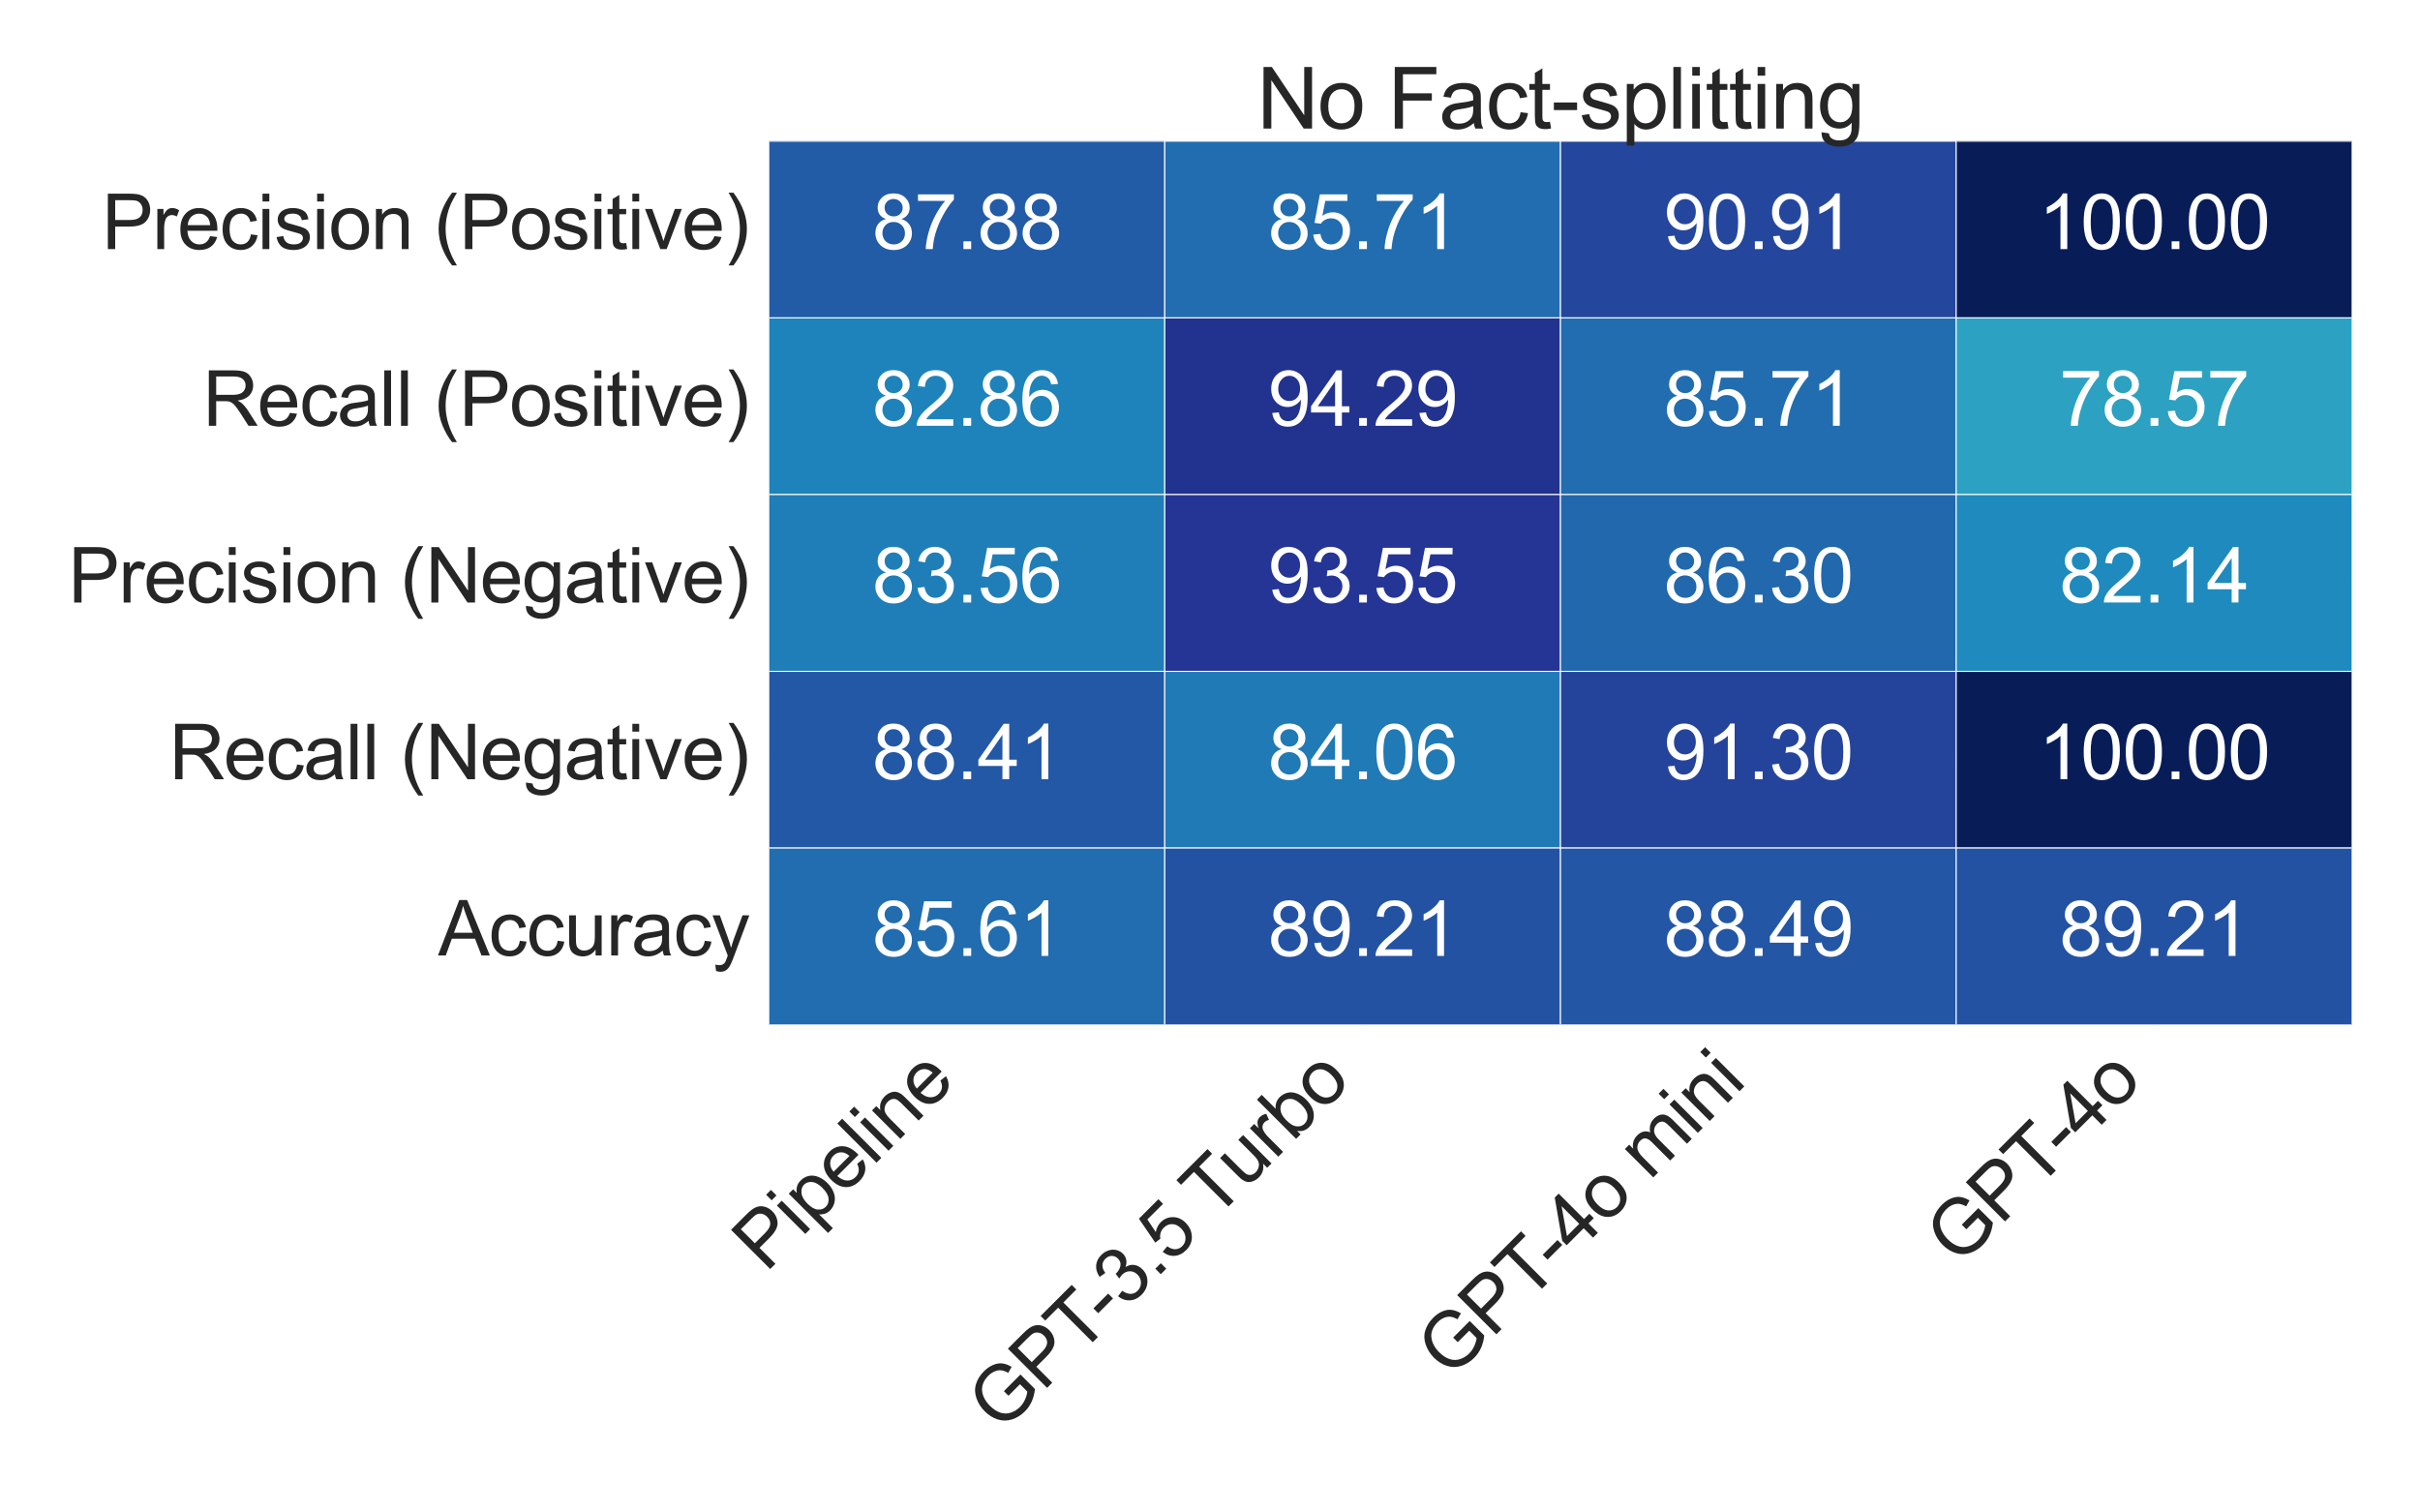 <?xml version="1.0" encoding="utf-8" standalone="no"?>
<!DOCTYPE svg PUBLIC "-//W3C//DTD SVG 1.1//EN"
  "http://www.w3.org/Graphics/SVG/1.1/DTD/svg11.dtd">
<svg xmlns:xlink="http://www.w3.org/1999/xlink" width="1152pt" height="720pt" viewBox="0 0 1152 720" xmlns="http://www.w3.org/2000/svg" version="1.1">
 <defs>
  <style type="text/css">*{stroke-linejoin: round; stroke-linecap: butt}</style>
 </defs>
 <g id="figure_1">
  <g id="patch_1">
   <path d="M 0 720 
L 1152 720 
L 1152 0 
L 0 0 
z
" style="fill: #ffffff"/>
  </g>
  <g id="axes_1">
   <g id="patch_2">
    <path d="M 366.08 487.818 
L 1119.6 487.818 
L 1119.6 67.2 
L 366.08 67.2 
z
" style="fill: #eaeaf2"/>
   </g>
   <g id="matplotlib.axis_1">
    <g id="xtick_1">
     <g id="line2d_1">
      <path d="M 460.27 487.818 
L 460.27 67.2 
" clip-path="url(#peb2747e448)" style="fill: none; stroke: #ffffff; stroke-linecap: round"/>
     </g>
     <g id="text_1">
      <!-- Pipeline -->
      <g style="fill: #262626" transform="translate(364.64 606.109) rotate(-45) scale(0.36 -0.36)">
       <defs>
        <path id="ArialMT-50" d="M 494 0 
L 494 4581 
L 2222 4581 
Q 2678 4581 2919 4538 
Q 3256 4481 3484 4323 
Q 3713 4166 3852 3881 
Q 3991 3597 3991 3256 
Q 3991 2672 3619 2267 
Q 3247 1863 2275 1863 
L 1100 1863 
L 1100 0 
L 494 0 
z
M 1100 2403 
L 2284 2403 
Q 2872 2403 3119 2622 
Q 3366 2841 3366 3238 
Q 3366 3525 3220 3729 
Q 3075 3934 2838 4000 
Q 2684 4041 2272 4041 
L 1100 4041 
L 1100 2403 
z
" transform="scale(0.016)"/>
        <path id="ArialMT-69" d="M 425 3934 
L 425 4581 
L 988 4581 
L 988 3934 
L 425 3934 
z
M 425 0 
L 425 3319 
L 988 3319 
L 988 0 
L 425 0 
z
" transform="scale(0.016)"/>
        <path id="ArialMT-70" d="M 422 -1272 
L 422 3319 
L 934 3319 
L 934 2888 
Q 1116 3141 1344 3267 
Q 1572 3394 1897 3394 
Q 2322 3394 2647 3175 
Q 2972 2956 3137 2557 
Q 3303 2159 3303 1684 
Q 3303 1175 3120 767 
Q 2938 359 2589 142 
Q 2241 -75 1856 -75 
Q 1575 -75 1351 44 
Q 1128 163 984 344 
L 984 -1272 
L 422 -1272 
z
M 931 1641 
Q 931 1000 1190 694 
Q 1450 388 1819 388 
Q 2194 388 2461 705 
Q 2728 1022 2728 1688 
Q 2728 2322 2467 2637 
Q 2206 2953 1844 2953 
Q 1484 2953 1207 2617 
Q 931 2281 931 1641 
z
" transform="scale(0.016)"/>
        <path id="ArialMT-65" d="M 2694 1069 
L 3275 997 
Q 3138 488 2766 206 
Q 2394 -75 1816 -75 
Q 1088 -75 661 373 
Q 234 822 234 1631 
Q 234 2469 665 2931 
Q 1097 3394 1784 3394 
Q 2450 3394 2872 2941 
Q 3294 2488 3294 1666 
Q 3294 1616 3291 1516 
L 816 1516 
Q 847 969 1125 678 
Q 1403 388 1819 388 
Q 2128 388 2347 550 
Q 2566 713 2694 1069 
z
M 847 1978 
L 2700 1978 
Q 2663 2397 2488 2606 
Q 2219 2931 1791 2931 
Q 1403 2931 1139 2672 
Q 875 2413 847 1978 
z
" transform="scale(0.016)"/>
        <path id="ArialMT-6c" d="M 409 0 
L 409 4581 
L 972 4581 
L 972 0 
L 409 0 
z
" transform="scale(0.016)"/>
        <path id="ArialMT-6e" d="M 422 0 
L 422 3319 
L 928 3319 
L 928 2847 
Q 1294 3394 1984 3394 
Q 2284 3394 2536 3286 
Q 2788 3178 2913 3003 
Q 3038 2828 3088 2588 
Q 3119 2431 3119 2041 
L 3119 0 
L 2556 0 
L 2556 2019 
Q 2556 2363 2490 2533 
Q 2425 2703 2258 2804 
Q 2091 2906 1866 2906 
Q 1506 2906 1245 2678 
Q 984 2450 984 1813 
L 984 0 
L 422 0 
z
" transform="scale(0.016)"/>
       </defs>
       <use xlink:href="#ArialMT-50"/>
       <use xlink:href="#ArialMT-69" x="66.699"/>
       <use xlink:href="#ArialMT-70" x="88.916"/>
       <use xlink:href="#ArialMT-65" x="144.531"/>
       <use xlink:href="#ArialMT-6c" x="200.146"/>
       <use xlink:href="#ArialMT-69" x="222.363"/>
       <use xlink:href="#ArialMT-6e" x="244.58"/>
       <use xlink:href="#ArialMT-65" x="300.195"/>
      </g>
     </g>
    </g>
    <g id="xtick_2">
     <g id="line2d_2">
      <path d="M 648.65 487.818 
L 648.65 67.2 
" clip-path="url(#peb2747e448)" style="fill: none; stroke: #ffffff; stroke-linecap: round"/>
     </g>
     <g id="text_2">
      <!-- GPT-3.5 Turbo -->
      <g style="fill: #262626" transform="translate(476.64 682.489) rotate(-45) scale(0.36 -0.36)">
       <defs>
        <path id="ArialMT-47" d="M 2638 1797 
L 2638 2334 
L 4578 2338 
L 4578 638 
Q 4131 281 3656 101 
Q 3181 -78 2681 -78 
Q 2006 -78 1454 211 
Q 903 500 622 1047 
Q 341 1594 341 2269 
Q 341 2938 620 3517 
Q 900 4097 1425 4378 
Q 1950 4659 2634 4659 
Q 3131 4659 3532 4498 
Q 3934 4338 4162 4050 
Q 4391 3763 4509 3300 
L 3963 3150 
Q 3859 3500 3706 3700 
Q 3553 3900 3268 4020 
Q 2984 4141 2638 4141 
Q 2222 4141 1919 4014 
Q 1616 3888 1430 3681 
Q 1244 3475 1141 3228 
Q 966 2803 966 2306 
Q 966 1694 1177 1281 
Q 1388 869 1791 669 
Q 2194 469 2647 469 
Q 3041 469 3416 620 
Q 3791 772 3984 944 
L 3984 1797 
L 2638 1797 
z
" transform="scale(0.016)"/>
        <path id="ArialMT-54" d="M 1659 0 
L 1659 4041 
L 150 4041 
L 150 4581 
L 3781 4581 
L 3781 4041 
L 2266 4041 
L 2266 0 
L 1659 0 
z
" transform="scale(0.016)"/>
        <path id="ArialMT-2d" d="M 203 1375 
L 203 1941 
L 1931 1941 
L 1931 1375 
L 203 1375 
z
" transform="scale(0.016)"/>
        <path id="ArialMT-33" d="M 269 1209 
L 831 1284 
Q 928 806 1161 595 
Q 1394 384 1728 384 
Q 2125 384 2398 659 
Q 2672 934 2672 1341 
Q 2672 1728 2419 1979 
Q 2166 2231 1775 2231 
Q 1616 2231 1378 2169 
L 1441 2663 
Q 1497 2656 1531 2656 
Q 1891 2656 2178 2843 
Q 2466 3031 2466 3422 
Q 2466 3731 2256 3934 
Q 2047 4138 1716 4138 
Q 1388 4138 1169 3931 
Q 950 3725 888 3313 
L 325 3413 
Q 428 3978 793 4289 
Q 1159 4600 1703 4600 
Q 2078 4600 2393 4439 
Q 2709 4278 2876 4000 
Q 3044 3722 3044 3409 
Q 3044 3113 2884 2869 
Q 2725 2625 2413 2481 
Q 2819 2388 3044 2092 
Q 3269 1797 3269 1353 
Q 3269 753 2831 336 
Q 2394 -81 1725 -81 
Q 1122 -81 723 278 
Q 325 638 269 1209 
z
" transform="scale(0.016)"/>
        <path id="ArialMT-2e" d="M 581 0 
L 581 641 
L 1222 641 
L 1222 0 
L 581 0 
z
" transform="scale(0.016)"/>
        <path id="ArialMT-35" d="M 266 1200 
L 856 1250 
Q 922 819 1161 601 
Q 1400 384 1738 384 
Q 2144 384 2425 690 
Q 2706 997 2706 1503 
Q 2706 1984 2436 2262 
Q 2166 2541 1728 2541 
Q 1456 2541 1237 2417 
Q 1019 2294 894 2097 
L 366 2166 
L 809 4519 
L 3088 4519 
L 3088 3981 
L 1259 3981 
L 1013 2750 
Q 1425 3038 1878 3038 
Q 2478 3038 2890 2622 
Q 3303 2206 3303 1553 
Q 3303 931 2941 478 
Q 2500 -78 1738 -78 
Q 1113 -78 717 272 
Q 322 622 266 1200 
z
" transform="scale(0.016)"/>
        <path id="ArialMT-20" transform="scale(0.016)"/>
        <path id="ArialMT-75" d="M 2597 0 
L 2597 488 
Q 2209 -75 1544 -75 
Q 1250 -75 995 37 
Q 741 150 617 320 
Q 494 491 444 738 
Q 409 903 409 1263 
L 409 3319 
L 972 3319 
L 972 1478 
Q 972 1038 1006 884 
Q 1059 663 1231 536 
Q 1403 409 1656 409 
Q 1909 409 2131 539 
Q 2353 669 2445 892 
Q 2538 1116 2538 1541 
L 2538 3319 
L 3100 3319 
L 3100 0 
L 2597 0 
z
" transform="scale(0.016)"/>
        <path id="ArialMT-72" d="M 416 0 
L 416 3319 
L 922 3319 
L 922 2816 
Q 1116 3169 1280 3281 
Q 1444 3394 1641 3394 
Q 1925 3394 2219 3213 
L 2025 2691 
Q 1819 2813 1613 2813 
Q 1428 2813 1281 2702 
Q 1134 2591 1072 2394 
Q 978 2094 978 1738 
L 978 0 
L 416 0 
z
" transform="scale(0.016)"/>
        <path id="ArialMT-62" d="M 941 0 
L 419 0 
L 419 4581 
L 981 4581 
L 981 2947 
Q 1338 3394 1891 3394 
Q 2197 3394 2470 3270 
Q 2744 3147 2920 2923 
Q 3097 2700 3197 2384 
Q 3297 2069 3297 1709 
Q 3297 856 2875 390 
Q 2453 -75 1863 -75 
Q 1275 -75 941 416 
L 941 0 
z
M 934 1684 
Q 934 1088 1097 822 
Q 1363 388 1816 388 
Q 2184 388 2453 708 
Q 2722 1028 2722 1663 
Q 2722 2313 2464 2622 
Q 2206 2931 1841 2931 
Q 1472 2931 1203 2611 
Q 934 2291 934 1684 
z
" transform="scale(0.016)"/>
        <path id="ArialMT-6f" d="M 213 1659 
Q 213 2581 725 3025 
Q 1153 3394 1769 3394 
Q 2453 3394 2887 2945 
Q 3322 2497 3322 1706 
Q 3322 1066 3130 698 
Q 2938 331 2570 128 
Q 2203 -75 1769 -75 
Q 1072 -75 642 372 
Q 213 819 213 1659 
z
M 791 1659 
Q 791 1022 1069 705 
Q 1347 388 1769 388 
Q 2188 388 2466 706 
Q 2744 1025 2744 1678 
Q 2744 2294 2464 2611 
Q 2184 2928 1769 2928 
Q 1347 2928 1069 2612 
Q 791 2297 791 1659 
z
" transform="scale(0.016)"/>
       </defs>
       <use xlink:href="#ArialMT-47"/>
       <use xlink:href="#ArialMT-50" x="77.783"/>
       <use xlink:href="#ArialMT-54" x="144.482"/>
       <use xlink:href="#ArialMT-2d" x="200.066"/>
       <use xlink:href="#ArialMT-33" x="233.367"/>
       <use xlink:href="#ArialMT-2e" x="288.982"/>
       <use xlink:href="#ArialMT-35" x="316.766"/>
       <use xlink:href="#ArialMT-20" x="372.381"/>
       <use xlink:href="#ArialMT-54" x="398.414"/>
       <use xlink:href="#ArialMT-75" x="455.748"/>
       <use xlink:href="#ArialMT-72" x="511.363"/>
       <use xlink:href="#ArialMT-62" x="544.664"/>
       <use xlink:href="#ArialMT-6f" x="600.279"/>
      </g>
     </g>
    </g>
    <g id="xtick_3">
     <g id="line2d_3">
      <path d="M 837.03 487.818 
L 837.03 67.2 
" clip-path="url(#peb2747e448)" style="fill: none; stroke: #ffffff; stroke-linecap: round"/>
     </g>
     <g id="text_3">
      <!-- GPT-4o mini -->
      <g style="fill: #262626" transform="translate(690.512 656.997) rotate(-45) scale(0.36 -0.36)">
       <defs>
        <path id="ArialMT-34" d="M 2069 0 
L 2069 1097 
L 81 1097 
L 81 1613 
L 2172 4581 
L 2631 4581 
L 2631 1613 
L 3250 1613 
L 3250 1097 
L 2631 1097 
L 2631 0 
L 2069 0 
z
M 2069 1613 
L 2069 3678 
L 634 1613 
L 2069 1613 
z
" transform="scale(0.016)"/>
        <path id="ArialMT-6d" d="M 422 0 
L 422 3319 
L 925 3319 
L 925 2853 
Q 1081 3097 1340 3245 
Q 1600 3394 1931 3394 
Q 2300 3394 2536 3241 
Q 2772 3088 2869 2813 
Q 3263 3394 3894 3394 
Q 4388 3394 4653 3120 
Q 4919 2847 4919 2278 
L 4919 0 
L 4359 0 
L 4359 2091 
Q 4359 2428 4304 2576 
Q 4250 2725 4106 2815 
Q 3963 2906 3769 2906 
Q 3419 2906 3187 2673 
Q 2956 2441 2956 1928 
L 2956 0 
L 2394 0 
L 2394 2156 
Q 2394 2531 2256 2718 
Q 2119 2906 1806 2906 
Q 1569 2906 1367 2781 
Q 1166 2656 1075 2415 
Q 984 2175 984 1722 
L 984 0 
L 422 0 
z
" transform="scale(0.016)"/>
       </defs>
       <use xlink:href="#ArialMT-47"/>
       <use xlink:href="#ArialMT-50" x="77.783"/>
       <use xlink:href="#ArialMT-54" x="144.482"/>
       <use xlink:href="#ArialMT-2d" x="200.066"/>
       <use xlink:href="#ArialMT-34" x="233.367"/>
       <use xlink:href="#ArialMT-6f" x="288.982"/>
       <use xlink:href="#ArialMT-20" x="344.598"/>
       <use xlink:href="#ArialMT-6d" x="372.381"/>
       <use xlink:href="#ArialMT-69" x="455.682"/>
       <use xlink:href="#ArialMT-6e" x="477.898"/>
       <use xlink:href="#ArialMT-69" x="533.514"/>
      </g>
     </g>
    </g>
    <g id="xtick_4">
     <g id="line2d_4">
      <path d="M 1025.41 487.818 
L 1025.41 67.2 
" clip-path="url(#peb2747e448)" style="fill: none; stroke: #ffffff; stroke-linecap: round"/>
     </g>
     <g id="text_4">
      <!-- GPT-4o -->
      <g style="fill: #262626" transform="translate(932.635 603.254) rotate(-45) scale(0.36 -0.36)">
       <use xlink:href="#ArialMT-47"/>
       <use xlink:href="#ArialMT-50" x="77.783"/>
       <use xlink:href="#ArialMT-54" x="144.482"/>
       <use xlink:href="#ArialMT-2d" x="200.066"/>
       <use xlink:href="#ArialMT-34" x="233.367"/>
       <use xlink:href="#ArialMT-6f" x="288.982"/>
      </g>
     </g>
    </g>
   </g>
   <g id="matplotlib.axis_2">
    <g id="ytick_1">
     <g id="line2d_5">
      <path d="M 366.08 109.262 
L 1119.6 109.262 
" clip-path="url(#peb2747e448)" style="fill: none; stroke: #ffffff; stroke-linecap: round"/>
     </g>
     <g id="text_5">
      <!-- Precision (Positive) -->
      <g style="fill: #262626" transform="translate(48.499 118.577) scale(0.36 -0.36)">
       <defs>
        <path id="ArialMT-63" d="M 2588 1216 
L 3141 1144 
Q 3050 572 2676 248 
Q 2303 -75 1759 -75 
Q 1078 -75 664 370 
Q 250 816 250 1647 
Q 250 2184 428 2587 
Q 606 2991 970 3192 
Q 1334 3394 1763 3394 
Q 2303 3394 2647 3120 
Q 2991 2847 3088 2344 
L 2541 2259 
Q 2463 2594 2264 2762 
Q 2066 2931 1784 2931 
Q 1359 2931 1093 2626 
Q 828 2322 828 1663 
Q 828 994 1084 691 
Q 1341 388 1753 388 
Q 2084 388 2306 591 
Q 2528 794 2588 1216 
z
" transform="scale(0.016)"/>
        <path id="ArialMT-73" d="M 197 991 
L 753 1078 
Q 800 744 1014 566 
Q 1228 388 1613 388 
Q 2000 388 2187 545 
Q 2375 703 2375 916 
Q 2375 1106 2209 1216 
Q 2094 1291 1634 1406 
Q 1016 1563 777 1677 
Q 538 1791 414 1992 
Q 291 2194 291 2438 
Q 291 2659 392 2848 
Q 494 3038 669 3163 
Q 800 3259 1026 3326 
Q 1253 3394 1513 3394 
Q 1903 3394 2198 3281 
Q 2494 3169 2634 2976 
Q 2775 2784 2828 2463 
L 2278 2388 
Q 2241 2644 2061 2787 
Q 1881 2931 1553 2931 
Q 1166 2931 1000 2803 
Q 834 2675 834 2503 
Q 834 2394 903 2306 
Q 972 2216 1119 2156 
Q 1203 2125 1616 2013 
Q 2213 1853 2448 1751 
Q 2684 1650 2818 1456 
Q 2953 1263 2953 975 
Q 2953 694 2789 445 
Q 2625 197 2315 61 
Q 2006 -75 1616 -75 
Q 969 -75 630 194 
Q 291 463 197 991 
z
" transform="scale(0.016)"/>
        <path id="ArialMT-28" d="M 1497 -1347 
Q 1031 -759 709 28 
Q 388 816 388 1659 
Q 388 2403 628 3084 
Q 909 3875 1497 4659 
L 1900 4659 
Q 1522 4009 1400 3731 
Q 1209 3300 1100 2831 
Q 966 2247 966 1656 
Q 966 153 1900 -1347 
L 1497 -1347 
z
" transform="scale(0.016)"/>
        <path id="ArialMT-74" d="M 1650 503 
L 1731 6 
Q 1494 -44 1306 -44 
Q 1000 -44 831 53 
Q 663 150 594 308 
Q 525 466 525 972 
L 525 2881 
L 113 2881 
L 113 3319 
L 525 3319 
L 525 4141 
L 1084 4478 
L 1084 3319 
L 1650 3319 
L 1650 2881 
L 1084 2881 
L 1084 941 
Q 1084 700 1114 631 
Q 1144 563 1211 522 
Q 1278 481 1403 481 
Q 1497 481 1650 503 
z
" transform="scale(0.016)"/>
        <path id="ArialMT-76" d="M 1344 0 
L 81 3319 
L 675 3319 
L 1388 1331 
Q 1503 1009 1600 663 
Q 1675 925 1809 1294 
L 2547 3319 
L 3125 3319 
L 1869 0 
L 1344 0 
z
" transform="scale(0.016)"/>
        <path id="ArialMT-29" d="M 791 -1347 
L 388 -1347 
Q 1322 153 1322 1656 
Q 1322 2244 1188 2822 
Q 1081 3291 891 3722 
Q 769 4003 388 4659 
L 791 4659 
Q 1378 3875 1659 3084 
Q 1900 2403 1900 1659 
Q 1900 816 1576 28 
Q 1253 -759 791 -1347 
z
" transform="scale(0.016)"/>
       </defs>
       <use xlink:href="#ArialMT-50"/>
       <use xlink:href="#ArialMT-72" x="66.699"/>
       <use xlink:href="#ArialMT-65" x="100"/>
       <use xlink:href="#ArialMT-63" x="155.615"/>
       <use xlink:href="#ArialMT-69" x="205.615"/>
       <use xlink:href="#ArialMT-73" x="227.832"/>
       <use xlink:href="#ArialMT-69" x="277.832"/>
       <use xlink:href="#ArialMT-6f" x="300.049"/>
       <use xlink:href="#ArialMT-6e" x="355.664"/>
       <use xlink:href="#ArialMT-20" x="411.279"/>
       <use xlink:href="#ArialMT-28" x="439.062"/>
       <use xlink:href="#ArialMT-50" x="472.363"/>
       <use xlink:href="#ArialMT-6f" x="539.062"/>
       <use xlink:href="#ArialMT-73" x="594.678"/>
       <use xlink:href="#ArialMT-69" x="644.678"/>
       <use xlink:href="#ArialMT-74" x="666.895"/>
       <use xlink:href="#ArialMT-69" x="694.678"/>
       <use xlink:href="#ArialMT-76" x="716.895"/>
       <use xlink:href="#ArialMT-65" x="766.895"/>
       <use xlink:href="#ArialMT-29" x="822.51"/>
      </g>
     </g>
    </g>
    <g id="ytick_2">
     <g id="line2d_6">
      <path d="M 366.08 193.385 
L 1119.6 193.385 
" clip-path="url(#peb2747e448)" style="fill: none; stroke: #ffffff; stroke-linecap: round"/>
     </g>
     <g id="text_6">
      <!-- Recall (Positive) -->
      <g style="fill: #262626" transform="translate(96.519 202.7) scale(0.36 -0.36)">
       <defs>
        <path id="ArialMT-52" d="M 503 0 
L 503 4581 
L 2534 4581 
Q 3147 4581 3465 4457 
Q 3784 4334 3975 4021 
Q 4166 3709 4166 3331 
Q 4166 2844 3850 2509 
Q 3534 2175 2875 2084 
Q 3116 1969 3241 1856 
Q 3506 1613 3744 1247 
L 4541 0 
L 3778 0 
L 3172 953 
Q 2906 1366 2734 1584 
Q 2563 1803 2427 1890 
Q 2291 1978 2150 2013 
Q 2047 2034 1813 2034 
L 1109 2034 
L 1109 0 
L 503 0 
z
M 1109 2559 
L 2413 2559 
Q 2828 2559 3062 2645 
Q 3297 2731 3419 2920 
Q 3541 3109 3541 3331 
Q 3541 3656 3305 3865 
Q 3069 4075 2559 4075 
L 1109 4075 
L 1109 2559 
z
" transform="scale(0.016)"/>
        <path id="ArialMT-61" d="M 2588 409 
Q 2275 144 1986 34 
Q 1697 -75 1366 -75 
Q 819 -75 525 192 
Q 231 459 231 875 
Q 231 1119 342 1320 
Q 453 1522 633 1644 
Q 813 1766 1038 1828 
Q 1203 1872 1538 1913 
Q 2219 1994 2541 2106 
Q 2544 2222 2544 2253 
Q 2544 2597 2384 2738 
Q 2169 2928 1744 2928 
Q 1347 2928 1158 2789 
Q 969 2650 878 2297 
L 328 2372 
Q 403 2725 575 2942 
Q 747 3159 1072 3276 
Q 1397 3394 1825 3394 
Q 2250 3394 2515 3294 
Q 2781 3194 2906 3042 
Q 3031 2891 3081 2659 
Q 3109 2516 3109 2141 
L 3109 1391 
Q 3109 606 3145 398 
Q 3181 191 3288 0 
L 2700 0 
Q 2613 175 2588 409 
z
M 2541 1666 
Q 2234 1541 1622 1453 
Q 1275 1403 1131 1340 
Q 988 1278 909 1158 
Q 831 1038 831 891 
Q 831 666 1001 516 
Q 1172 366 1500 366 
Q 1825 366 2078 508 
Q 2331 650 2450 897 
Q 2541 1088 2541 1459 
L 2541 1666 
z
" transform="scale(0.016)"/>
       </defs>
       <use xlink:href="#ArialMT-52"/>
       <use xlink:href="#ArialMT-65" x="72.217"/>
       <use xlink:href="#ArialMT-63" x="127.832"/>
       <use xlink:href="#ArialMT-61" x="177.832"/>
       <use xlink:href="#ArialMT-6c" x="233.447"/>
       <use xlink:href="#ArialMT-6c" x="255.664"/>
       <use xlink:href="#ArialMT-20" x="277.881"/>
       <use xlink:href="#ArialMT-28" x="305.664"/>
       <use xlink:href="#ArialMT-50" x="338.965"/>
       <use xlink:href="#ArialMT-6f" x="405.664"/>
       <use xlink:href="#ArialMT-73" x="461.279"/>
       <use xlink:href="#ArialMT-69" x="511.279"/>
       <use xlink:href="#ArialMT-74" x="533.496"/>
       <use xlink:href="#ArialMT-69" x="561.279"/>
       <use xlink:href="#ArialMT-76" x="583.496"/>
       <use xlink:href="#ArialMT-65" x="633.496"/>
       <use xlink:href="#ArialMT-29" x="689.111"/>
      </g>
     </g>
    </g>
    <g id="ytick_3">
     <g id="line2d_7">
      <path d="M 366.08 277.509 
L 1119.6 277.509 
" clip-path="url(#peb2747e448)" style="fill: none; stroke: #ffffff; stroke-linecap: round"/>
     </g>
     <g id="text_7">
      <!-- Precision (Negative) -->
      <g style="fill: #262626" transform="translate(32.473 286.824) scale(0.36 -0.36)">
       <defs>
        <path id="ArialMT-4e" d="M 488 0 
L 488 4581 
L 1109 4581 
L 3516 984 
L 3516 4581 
L 4097 4581 
L 4097 0 
L 3475 0 
L 1069 3600 
L 1069 0 
L 488 0 
z
" transform="scale(0.016)"/>
        <path id="ArialMT-67" d="M 319 -275 
L 866 -356 
Q 900 -609 1056 -725 
Q 1266 -881 1628 -881 
Q 2019 -881 2231 -725 
Q 2444 -569 2519 -288 
Q 2563 -116 2559 434 
Q 2191 0 1641 0 
Q 956 0 581 494 
Q 206 988 206 1678 
Q 206 2153 378 2554 
Q 550 2956 876 3175 
Q 1203 3394 1644 3394 
Q 2231 3394 2613 2919 
L 2613 3319 
L 3131 3319 
L 3131 450 
Q 3131 -325 2973 -648 
Q 2816 -972 2473 -1159 
Q 2131 -1347 1631 -1347 
Q 1038 -1347 672 -1080 
Q 306 -813 319 -275 
z
M 784 1719 
Q 784 1066 1043 766 
Q 1303 466 1694 466 
Q 2081 466 2343 764 
Q 2606 1063 2606 1700 
Q 2606 2309 2336 2618 
Q 2066 2928 1684 2928 
Q 1309 2928 1046 2623 
Q 784 2319 784 1719 
z
" transform="scale(0.016)"/>
       </defs>
       <use xlink:href="#ArialMT-50"/>
       <use xlink:href="#ArialMT-72" x="66.699"/>
       <use xlink:href="#ArialMT-65" x="100"/>
       <use xlink:href="#ArialMT-63" x="155.615"/>
       <use xlink:href="#ArialMT-69" x="205.615"/>
       <use xlink:href="#ArialMT-73" x="227.832"/>
       <use xlink:href="#ArialMT-69" x="277.832"/>
       <use xlink:href="#ArialMT-6f" x="300.049"/>
       <use xlink:href="#ArialMT-6e" x="355.664"/>
       <use xlink:href="#ArialMT-20" x="411.279"/>
       <use xlink:href="#ArialMT-28" x="439.062"/>
       <use xlink:href="#ArialMT-4e" x="472.363"/>
       <use xlink:href="#ArialMT-65" x="544.58"/>
       <use xlink:href="#ArialMT-67" x="600.195"/>
       <use xlink:href="#ArialMT-61" x="655.811"/>
       <use xlink:href="#ArialMT-74" x="711.426"/>
       <use xlink:href="#ArialMT-69" x="739.209"/>
       <use xlink:href="#ArialMT-76" x="761.426"/>
       <use xlink:href="#ArialMT-65" x="811.426"/>
       <use xlink:href="#ArialMT-29" x="867.041"/>
      </g>
     </g>
    </g>
    <g id="ytick_4">
     <g id="line2d_8">
      <path d="M 366.08 361.632 
L 1119.6 361.632 
" clip-path="url(#peb2747e448)" style="fill: none; stroke: #ffffff; stroke-linecap: round"/>
     </g>
     <g id="text_8">
      <!-- Recall (Negative) -->
      <g style="fill: #262626" transform="translate(80.494 370.947) scale(0.36 -0.36)">
       <use xlink:href="#ArialMT-52"/>
       <use xlink:href="#ArialMT-65" x="72.217"/>
       <use xlink:href="#ArialMT-63" x="127.832"/>
       <use xlink:href="#ArialMT-61" x="177.832"/>
       <use xlink:href="#ArialMT-6c" x="233.447"/>
       <use xlink:href="#ArialMT-6c" x="255.664"/>
       <use xlink:href="#ArialMT-20" x="277.881"/>
       <use xlink:href="#ArialMT-28" x="305.664"/>
       <use xlink:href="#ArialMT-4e" x="338.965"/>
       <use xlink:href="#ArialMT-65" x="411.182"/>
       <use xlink:href="#ArialMT-67" x="466.797"/>
       <use xlink:href="#ArialMT-61" x="522.412"/>
       <use xlink:href="#ArialMT-74" x="578.027"/>
       <use xlink:href="#ArialMT-69" x="605.811"/>
       <use xlink:href="#ArialMT-76" x="628.027"/>
       <use xlink:href="#ArialMT-65" x="678.027"/>
       <use xlink:href="#ArialMT-29" x="733.643"/>
      </g>
     </g>
    </g>
    <g id="ytick_5">
     <g id="line2d_9">
      <path d="M 366.08 445.756 
L 1119.6 445.756 
" clip-path="url(#peb2747e448)" style="fill: none; stroke: #ffffff; stroke-linecap: round"/>
     </g>
     <g id="text_9">
      <!-- Accuracy -->
      <g style="fill: #262626" transform="translate(208.541 454.851) scale(0.36 -0.36)">
       <defs>
        <path id="ArialMT-41" d="M -9 0 
L 1750 4581 
L 2403 4581 
L 4278 0 
L 3588 0 
L 3053 1388 
L 1138 1388 
L 634 0 
L -9 0 
z
M 1313 1881 
L 2866 1881 
L 2388 3150 
Q 2169 3728 2063 4100 
Q 1975 3659 1816 3225 
L 1313 1881 
z
" transform="scale(0.016)"/>
        <path id="ArialMT-79" d="M 397 -1278 
L 334 -750 
Q 519 -800 656 -800 
Q 844 -800 956 -737 
Q 1069 -675 1141 -563 
Q 1194 -478 1313 -144 
Q 1328 -97 1363 -6 
L 103 3319 
L 709 3319 
L 1400 1397 
Q 1534 1031 1641 628 
Q 1738 1016 1872 1384 
L 2581 3319 
L 3144 3319 
L 1881 -56 
Q 1678 -603 1566 -809 
Q 1416 -1088 1222 -1217 
Q 1028 -1347 759 -1347 
Q 597 -1347 397 -1278 
z
" transform="scale(0.016)"/>
       </defs>
       <use xlink:href="#ArialMT-41"/>
       <use xlink:href="#ArialMT-63" x="66.699"/>
       <use xlink:href="#ArialMT-63" x="116.699"/>
       <use xlink:href="#ArialMT-75" x="166.699"/>
       <use xlink:href="#ArialMT-72" x="222.314"/>
       <use xlink:href="#ArialMT-61" x="255.615"/>
       <use xlink:href="#ArialMT-63" x="311.23"/>
       <use xlink:href="#ArialMT-79" x="361.23"/>
      </g>
     </g>
    </g>
   </g>
   <g id="QuadMesh_1">
    <path d="M 366.08 67.2 
L 554.46 67.2 
L 554.46 151.324 
L 366.08 151.324 
L 366.08 67.2 
" clip-path="url(#peb2747e448)" style="fill: #225ca7; stroke: #ffffff; stroke-width: 0.5"/>
    <path d="M 554.46 67.2 
L 742.84 67.2 
L 742.84 151.324 
L 554.46 151.324 
L 554.46 67.2 
" clip-path="url(#peb2747e448)" style="fill: #216daf; stroke: #ffffff; stroke-width: 0.5"/>
    <path d="M 742.84 67.2 
L 931.22 67.2 
L 931.22 151.324 
L 742.84 151.324 
L 742.84 67.2 
" clip-path="url(#peb2747e448)" style="fill: #24479d; stroke: #ffffff; stroke-width: 0.5"/>
    <path d="M 931.22 67.2 
L 1119.6 67.2 
L 1119.6 151.324 
L 931.22 151.324 
L 931.22 67.2 
" clip-path="url(#peb2747e448)" style="fill: #081d58; stroke: #ffffff; stroke-width: 0.5"/>
    <path d="M 366.08 151.324 
L 554.46 151.324 
L 554.46 235.447 
L 366.08 235.447 
L 366.08 151.324 
" clip-path="url(#peb2747e448)" style="fill: #1e83ba; stroke: #ffffff; stroke-width: 0.5"/>
    <path d="M 554.46 151.324 
L 742.84 151.324 
L 742.84 235.447 
L 554.46 235.447 
L 554.46 151.324 
" clip-path="url(#peb2747e448)" style="fill: #22328f; stroke: #ffffff; stroke-width: 0.5"/>
    <path d="M 742.84 151.324 
L 931.22 151.324 
L 931.22 235.447 
L 742.84 235.447 
L 742.84 151.324 
" clip-path="url(#peb2747e448)" style="fill: #216daf; stroke: #ffffff; stroke-width: 0.5"/>
    <path d="M 931.22 151.324 
L 1119.6 151.324 
L 1119.6 235.447 
L 931.22 235.447 
L 931.22 151.324 
" clip-path="url(#peb2747e448)" style="fill: #2ca1c2; stroke: #ffffff; stroke-width: 0.5"/>
    <path d="M 366.08 235.447 
L 554.46 235.447 
L 554.46 319.571 
L 366.08 319.571 
L 366.08 235.447 
" clip-path="url(#peb2747e448)" style="fill: #1f7eb7; stroke: #ffffff; stroke-width: 0.5"/>
    <path d="M 554.46 235.447 
L 742.84 235.447 
L 742.84 319.571 
L 554.46 319.571 
L 554.46 235.447 
" clip-path="url(#peb2747e448)" style="fill: #253595; stroke: #ffffff; stroke-width: 0.5"/>
    <path d="M 742.84 235.447 
L 931.22 235.447 
L 931.22 319.571 
L 742.84 319.571 
L 742.84 235.447 
" clip-path="url(#peb2747e448)" style="fill: #2168ad; stroke: #ffffff; stroke-width: 0.5"/>
    <path d="M 931.22 235.447 
L 1119.6 235.447 
L 1119.6 319.571 
L 931.22 319.571 
L 931.22 235.447 
" clip-path="url(#peb2747e448)" style="fill: #1e8abd; stroke: #ffffff; stroke-width: 0.5"/>
    <path d="M 366.08 319.571 
L 554.46 319.571 
L 554.46 403.694 
L 366.08 403.694 
L 366.08 319.571 
" clip-path="url(#peb2747e448)" style="fill: #2258a5; stroke: #ffffff; stroke-width: 0.5"/>
    <path d="M 554.46 319.571 
L 742.84 319.571 
L 742.84 403.694 
L 554.46 403.694 
L 554.46 319.571 
" clip-path="url(#peb2747e448)" style="fill: #1f7ab5; stroke: #ffffff; stroke-width: 0.5"/>
    <path d="M 742.84 319.571 
L 931.22 319.571 
L 931.22 403.694 
L 742.84 403.694 
L 742.84 319.571 
" clip-path="url(#peb2747e448)" style="fill: #24449c; stroke: #ffffff; stroke-width: 0.5"/>
    <path d="M 931.22 319.571 
L 1119.6 319.571 
L 1119.6 403.694 
L 931.22 403.694 
L 931.22 319.571 
" clip-path="url(#peb2747e448)" style="fill: #081d58; stroke: #ffffff; stroke-width: 0.5"/>
    <path d="M 366.08 403.694 
L 554.46 403.694 
L 554.46 487.818 
L 366.08 487.818 
L 366.08 403.694 
" clip-path="url(#peb2747e448)" style="fill: #216daf; stroke: #ffffff; stroke-width: 0.5"/>
    <path d="M 554.46 403.694 
L 742.84 403.694 
L 742.84 487.818 
L 554.46 487.818 
L 554.46 403.694 
" clip-path="url(#peb2747e448)" style="fill: #2352a3; stroke: #ffffff; stroke-width: 0.5"/>
    <path d="M 742.84 403.694 
L 931.22 403.694 
L 931.22 487.818 
L 742.84 487.818 
L 742.84 403.694 
" clip-path="url(#peb2747e448)" style="fill: #2356a4; stroke: #ffffff; stroke-width: 0.5"/>
    <path d="M 931.22 403.694 
L 1119.6 403.694 
L 1119.6 487.818 
L 931.22 487.818 
L 931.22 403.694 
" clip-path="url(#peb2747e448)" style="fill: #2352a3; stroke: #ffffff; stroke-width: 0.5"/>
   </g>
   <g id="text_10">
    <!-- 87.88 -->
    <g style="fill: #ffffff" transform="translate(415.231 118.568) scale(0.36 -0.36)">
     <defs>
      <path id="ArialMT-38" d="M 1131 2484 
Q 781 2613 612 2850 
Q 444 3088 444 3419 
Q 444 3919 803 4259 
Q 1163 4600 1759 4600 
Q 2359 4600 2725 4251 
Q 3091 3903 3091 3403 
Q 3091 3084 2923 2848 
Q 2756 2613 2416 2484 
Q 2838 2347 3058 2040 
Q 3278 1734 3278 1309 
Q 3278 722 2862 322 
Q 2447 -78 1769 -78 
Q 1091 -78 675 323 
Q 259 725 259 1325 
Q 259 1772 486 2073 
Q 713 2375 1131 2484 
z
M 1019 3438 
Q 1019 3113 1228 2906 
Q 1438 2700 1772 2700 
Q 2097 2700 2305 2904 
Q 2513 3109 2513 3406 
Q 2513 3716 2298 3927 
Q 2084 4138 1766 4138 
Q 1444 4138 1231 3931 
Q 1019 3725 1019 3438 
z
M 838 1322 
Q 838 1081 952 856 
Q 1066 631 1291 507 
Q 1516 384 1775 384 
Q 2178 384 2440 643 
Q 2703 903 2703 1303 
Q 2703 1709 2433 1975 
Q 2163 2241 1756 2241 
Q 1359 2241 1098 1978 
Q 838 1716 838 1322 
z
" transform="scale(0.016)"/>
      <path id="ArialMT-37" d="M 303 3981 
L 303 4522 
L 3269 4522 
L 3269 4084 
Q 2831 3619 2401 2847 
Q 1972 2075 1738 1259 
Q 1569 684 1522 0 
L 944 0 
Q 953 541 1156 1306 
Q 1359 2072 1739 2783 
Q 2119 3494 2547 3981 
L 303 3981 
z
" transform="scale(0.016)"/>
     </defs>
     <use xlink:href="#ArialMT-38"/>
     <use xlink:href="#ArialMT-37" x="55.615"/>
     <use xlink:href="#ArialMT-2e" x="111.23"/>
     <use xlink:href="#ArialMT-38" x="139.014"/>
     <use xlink:href="#ArialMT-38" x="194.629"/>
    </g>
   </g>
   <g id="text_11">
    <!-- 85.71 -->
    <g style="fill: #ffffff" transform="translate(603.611 118.568) scale(0.36 -0.36)">
     <defs>
      <path id="ArialMT-31" d="M 2384 0 
L 1822 0 
L 1822 3584 
Q 1619 3391 1289 3197 
Q 959 3003 697 2906 
L 697 3450 
Q 1169 3672 1522 3987 
Q 1875 4303 2022 4600 
L 2384 4600 
L 2384 0 
z
" transform="scale(0.016)"/>
     </defs>
     <use xlink:href="#ArialMT-38"/>
     <use xlink:href="#ArialMT-35" x="55.615"/>
     <use xlink:href="#ArialMT-2e" x="111.23"/>
     <use xlink:href="#ArialMT-37" x="139.014"/>
     <use xlink:href="#ArialMT-31" x="194.629"/>
    </g>
   </g>
   <g id="text_12">
    <!-- 90.91 -->
    <g style="fill: #ffffff" transform="translate(791.991 118.568) scale(0.36 -0.36)">
     <defs>
      <path id="ArialMT-39" d="M 350 1059 
L 891 1109 
Q 959 728 1153 556 
Q 1347 384 1650 384 
Q 1909 384 2104 503 
Q 2300 622 2425 820 
Q 2550 1019 2634 1356 
Q 2719 1694 2719 2044 
Q 2719 2081 2716 2156 
Q 2547 1888 2255 1720 
Q 1963 1553 1622 1553 
Q 1053 1553 659 1965 
Q 266 2378 266 3053 
Q 266 3750 677 4175 
Q 1088 4600 1706 4600 
Q 2153 4600 2523 4359 
Q 2894 4119 3086 3673 
Q 3278 3228 3278 2384 
Q 3278 1506 3087 986 
Q 2897 466 2520 194 
Q 2144 -78 1638 -78 
Q 1100 -78 759 220 
Q 419 519 350 1059 
z
M 2653 3081 
Q 2653 3566 2395 3850 
Q 2138 4134 1775 4134 
Q 1400 4134 1122 3828 
Q 844 3522 844 3034 
Q 844 2597 1108 2323 
Q 1372 2050 1759 2050 
Q 2150 2050 2401 2323 
Q 2653 2597 2653 3081 
z
" transform="scale(0.016)"/>
      <path id="ArialMT-30" d="M 266 2259 
Q 266 3072 433 3567 
Q 600 4063 929 4331 
Q 1259 4600 1759 4600 
Q 2128 4600 2406 4451 
Q 2684 4303 2865 4023 
Q 3047 3744 3150 3342 
Q 3253 2941 3253 2259 
Q 3253 1453 3087 958 
Q 2922 463 2592 192 
Q 2263 -78 1759 -78 
Q 1097 -78 719 397 
Q 266 969 266 2259 
z
M 844 2259 
Q 844 1131 1108 757 
Q 1372 384 1759 384 
Q 2147 384 2411 759 
Q 2675 1134 2675 2259 
Q 2675 3391 2411 3762 
Q 2147 4134 1753 4134 
Q 1366 4134 1134 3806 
Q 844 3388 844 2259 
z
" transform="scale(0.016)"/>
     </defs>
     <use xlink:href="#ArialMT-39"/>
     <use xlink:href="#ArialMT-30" x="55.615"/>
     <use xlink:href="#ArialMT-2e" x="111.23"/>
     <use xlink:href="#ArialMT-39" x="139.014"/>
     <use xlink:href="#ArialMT-31" x="194.629"/>
    </g>
   </g>
   <g id="text_13">
    <!-- 100.00 -->
    <g style="fill: #ffffff" transform="translate(970.361 118.568) scale(0.36 -0.36)">
     <use xlink:href="#ArialMT-31"/>
     <use xlink:href="#ArialMT-30" x="55.615"/>
     <use xlink:href="#ArialMT-30" x="111.23"/>
     <use xlink:href="#ArialMT-2e" x="166.846"/>
     <use xlink:href="#ArialMT-30" x="194.629"/>
     <use xlink:href="#ArialMT-30" x="250.244"/>
    </g>
   </g>
   <g id="text_14">
    <!-- 82.86 -->
    <g style="fill: #ffffff" transform="translate(415.231 202.692) scale(0.36 -0.36)">
     <defs>
      <path id="ArialMT-32" d="M 3222 541 
L 3222 0 
L 194 0 
Q 188 203 259 391 
Q 375 700 629 1000 
Q 884 1300 1366 1694 
Q 2113 2306 2375 2664 
Q 2638 3022 2638 3341 
Q 2638 3675 2398 3904 
Q 2159 4134 1775 4134 
Q 1369 4134 1125 3890 
Q 881 3647 878 3216 
L 300 3275 
Q 359 3922 746 4261 
Q 1134 4600 1788 4600 
Q 2447 4600 2831 4234 
Q 3216 3869 3216 3328 
Q 3216 3053 3103 2787 
Q 2991 2522 2730 2228 
Q 2469 1934 1863 1422 
Q 1356 997 1212 845 
Q 1069 694 975 541 
L 3222 541 
z
" transform="scale(0.016)"/>
      <path id="ArialMT-36" d="M 3184 3459 
L 2625 3416 
Q 2550 3747 2413 3897 
Q 2184 4138 1850 4138 
Q 1581 4138 1378 3988 
Q 1113 3794 959 3422 
Q 806 3050 800 2363 
Q 1003 2672 1297 2822 
Q 1591 2972 1913 2972 
Q 2475 2972 2870 2558 
Q 3266 2144 3266 1488 
Q 3266 1056 3080 686 
Q 2894 316 2569 119 
Q 2244 -78 1831 -78 
Q 1128 -78 684 439 
Q 241 956 241 2144 
Q 241 3472 731 4075 
Q 1159 4600 1884 4600 
Q 2425 4600 2770 4297 
Q 3116 3994 3184 3459 
z
M 888 1484 
Q 888 1194 1011 928 
Q 1134 663 1356 523 
Q 1578 384 1822 384 
Q 2178 384 2434 671 
Q 2691 959 2691 1453 
Q 2691 1928 2437 2201 
Q 2184 2475 1800 2475 
Q 1419 2475 1153 2201 
Q 888 1928 888 1484 
z
" transform="scale(0.016)"/>
     </defs>
     <use xlink:href="#ArialMT-38"/>
     <use xlink:href="#ArialMT-32" x="55.615"/>
     <use xlink:href="#ArialMT-2e" x="111.23"/>
     <use xlink:href="#ArialMT-38" x="139.014"/>
     <use xlink:href="#ArialMT-36" x="194.629"/>
    </g>
   </g>
   <g id="text_15">
    <!-- 94.29 -->
    <g style="fill: #ffffff" transform="translate(603.611 202.692) scale(0.36 -0.36)">
     <use xlink:href="#ArialMT-39"/>
     <use xlink:href="#ArialMT-34" x="55.615"/>
     <use xlink:href="#ArialMT-2e" x="111.23"/>
     <use xlink:href="#ArialMT-32" x="139.014"/>
     <use xlink:href="#ArialMT-39" x="194.629"/>
    </g>
   </g>
   <g id="text_16">
    <!-- 85.71 -->
    <g style="fill: #ffffff" transform="translate(791.991 202.692) scale(0.36 -0.36)">
     <use xlink:href="#ArialMT-38"/>
     <use xlink:href="#ArialMT-35" x="55.615"/>
     <use xlink:href="#ArialMT-2e" x="111.23"/>
     <use xlink:href="#ArialMT-37" x="139.014"/>
     <use xlink:href="#ArialMT-31" x="194.629"/>
    </g>
   </g>
   <g id="text_17">
    <!-- 78.57 -->
    <g style="fill: #ffffff" transform="translate(980.371 202.692) scale(0.36 -0.36)">
     <use xlink:href="#ArialMT-37"/>
     <use xlink:href="#ArialMT-38" x="55.615"/>
     <use xlink:href="#ArialMT-2e" x="111.23"/>
     <use xlink:href="#ArialMT-35" x="139.014"/>
     <use xlink:href="#ArialMT-37" x="194.629"/>
    </g>
   </g>
   <g id="text_18">
    <!-- 83.56 -->
    <g style="fill: #ffffff" transform="translate(415.231 286.815) scale(0.36 -0.36)">
     <use xlink:href="#ArialMT-38"/>
     <use xlink:href="#ArialMT-33" x="55.615"/>
     <use xlink:href="#ArialMT-2e" x="111.23"/>
     <use xlink:href="#ArialMT-35" x="139.014"/>
     <use xlink:href="#ArialMT-36" x="194.629"/>
    </g>
   </g>
   <g id="text_19">
    <!-- 93.55 -->
    <g style="fill: #ffffff" transform="translate(603.611 286.815) scale(0.36 -0.36)">
     <use xlink:href="#ArialMT-39"/>
     <use xlink:href="#ArialMT-33" x="55.615"/>
     <use xlink:href="#ArialMT-2e" x="111.23"/>
     <use xlink:href="#ArialMT-35" x="139.014"/>
     <use xlink:href="#ArialMT-35" x="194.629"/>
    </g>
   </g>
   <g id="text_20">
    <!-- 86.30 -->
    <g style="fill: #ffffff" transform="translate(791.991 286.815) scale(0.36 -0.36)">
     <use xlink:href="#ArialMT-38"/>
     <use xlink:href="#ArialMT-36" x="55.615"/>
     <use xlink:href="#ArialMT-2e" x="111.23"/>
     <use xlink:href="#ArialMT-33" x="139.014"/>
     <use xlink:href="#ArialMT-30" x="194.629"/>
    </g>
   </g>
   <g id="text_21">
    <!-- 82.14 -->
    <g style="fill: #ffffff" transform="translate(980.371 286.815) scale(0.36 -0.36)">
     <use xlink:href="#ArialMT-38"/>
     <use xlink:href="#ArialMT-32" x="55.615"/>
     <use xlink:href="#ArialMT-2e" x="111.23"/>
     <use xlink:href="#ArialMT-31" x="139.014"/>
     <use xlink:href="#ArialMT-34" x="194.629"/>
    </g>
   </g>
   <g id="text_22">
    <!-- 88.41 -->
    <g style="fill: #ffffff" transform="translate(415.231 370.939) scale(0.36 -0.36)">
     <use xlink:href="#ArialMT-38"/>
     <use xlink:href="#ArialMT-38" x="55.615"/>
     <use xlink:href="#ArialMT-2e" x="111.23"/>
     <use xlink:href="#ArialMT-34" x="139.014"/>
     <use xlink:href="#ArialMT-31" x="194.629"/>
    </g>
   </g>
   <g id="text_23">
    <!-- 84.06 -->
    <g style="fill: #ffffff" transform="translate(603.611 370.939) scale(0.36 -0.36)">
     <use xlink:href="#ArialMT-38"/>
     <use xlink:href="#ArialMT-34" x="55.615"/>
     <use xlink:href="#ArialMT-2e" x="111.23"/>
     <use xlink:href="#ArialMT-30" x="139.014"/>
     <use xlink:href="#ArialMT-36" x="194.629"/>
    </g>
   </g>
   <g id="text_24">
    <!-- 91.30 -->
    <g style="fill: #ffffff" transform="translate(791.991 370.939) scale(0.36 -0.36)">
     <use xlink:href="#ArialMT-39"/>
     <use xlink:href="#ArialMT-31" x="55.615"/>
     <use xlink:href="#ArialMT-2e" x="111.23"/>
     <use xlink:href="#ArialMT-33" x="139.014"/>
     <use xlink:href="#ArialMT-30" x="194.629"/>
    </g>
   </g>
   <g id="text_25">
    <!-- 100.00 -->
    <g style="fill: #ffffff" transform="translate(970.361 370.939) scale(0.36 -0.36)">
     <use xlink:href="#ArialMT-31"/>
     <use xlink:href="#ArialMT-30" x="55.615"/>
     <use xlink:href="#ArialMT-30" x="111.23"/>
     <use xlink:href="#ArialMT-2e" x="166.846"/>
     <use xlink:href="#ArialMT-30" x="194.629"/>
     <use xlink:href="#ArialMT-30" x="250.244"/>
    </g>
   </g>
   <g id="text_26">
    <!-- 85.61 -->
    <g style="fill: #ffffff" transform="translate(415.231 455.062) scale(0.36 -0.36)">
     <use xlink:href="#ArialMT-38"/>
     <use xlink:href="#ArialMT-35" x="55.615"/>
     <use xlink:href="#ArialMT-2e" x="111.23"/>
     <use xlink:href="#ArialMT-36" x="139.014"/>
     <use xlink:href="#ArialMT-31" x="194.629"/>
    </g>
   </g>
   <g id="text_27">
    <!-- 89.21 -->
    <g style="fill: #ffffff" transform="translate(603.611 455.062) scale(0.36 -0.36)">
     <use xlink:href="#ArialMT-38"/>
     <use xlink:href="#ArialMT-39" x="55.615"/>
     <use xlink:href="#ArialMT-2e" x="111.23"/>
     <use xlink:href="#ArialMT-32" x="139.014"/>
     <use xlink:href="#ArialMT-31" x="194.629"/>
    </g>
   </g>
   <g id="text_28">
    <!-- 88.49 -->
    <g style="fill: #ffffff" transform="translate(791.991 455.062) scale(0.36 -0.36)">
     <use xlink:href="#ArialMT-38"/>
     <use xlink:href="#ArialMT-38" x="55.615"/>
     <use xlink:href="#ArialMT-2e" x="111.23"/>
     <use xlink:href="#ArialMT-34" x="139.014"/>
     <use xlink:href="#ArialMT-39" x="194.629"/>
    </g>
   </g>
   <g id="text_29">
    <!-- 89.21 -->
    <g style="fill: #ffffff" transform="translate(980.371 455.062) scale(0.36 -0.36)">
     <use xlink:href="#ArialMT-38"/>
     <use xlink:href="#ArialMT-39" x="55.615"/>
     <use xlink:href="#ArialMT-2e" x="111.23"/>
     <use xlink:href="#ArialMT-32" x="139.014"/>
     <use xlink:href="#ArialMT-31" x="194.629"/>
    </g>
   </g>
   <g id="text_30">
    <!-- No Fact-splitting -->
    <g style="fill: #262626" transform="translate(598.356 61.2) scale(0.4 -0.4)">
     <defs>
      <path id="ArialMT-46" d="M 525 0 
L 525 4581 
L 3616 4581 
L 3616 4041 
L 1131 4041 
L 1131 2622 
L 3281 2622 
L 3281 2081 
L 1131 2081 
L 1131 0 
L 525 0 
z
" transform="scale(0.016)"/>
     </defs>
     <use xlink:href="#ArialMT-4e"/>
     <use xlink:href="#ArialMT-6f" x="72.217"/>
     <use xlink:href="#ArialMT-20" x="127.832"/>
     <use xlink:href="#ArialMT-46" x="155.615"/>
     <use xlink:href="#ArialMT-61" x="216.699"/>
     <use xlink:href="#ArialMT-63" x="272.314"/>
     <use xlink:href="#ArialMT-74" x="322.314"/>
     <use xlink:href="#ArialMT-2d" x="350.098"/>
     <use xlink:href="#ArialMT-73" x="383.398"/>
     <use xlink:href="#ArialMT-70" x="433.398"/>
     <use xlink:href="#ArialMT-6c" x="489.014"/>
     <use xlink:href="#ArialMT-69" x="511.23"/>
     <use xlink:href="#ArialMT-74" x="533.447"/>
     <use xlink:href="#ArialMT-74" x="561.23"/>
     <use xlink:href="#ArialMT-69" x="589.014"/>
     <use xlink:href="#ArialMT-6e" x="611.23"/>
     <use xlink:href="#ArialMT-67" x="666.846"/>
    </g>
   </g>
  </g>
 </g>
 <defs>
  <clipPath id="peb2747e448">
   <rect x="366.08" y="67.2" width="753.52" height="420.618"/>
  </clipPath>
 </defs>
</svg>
